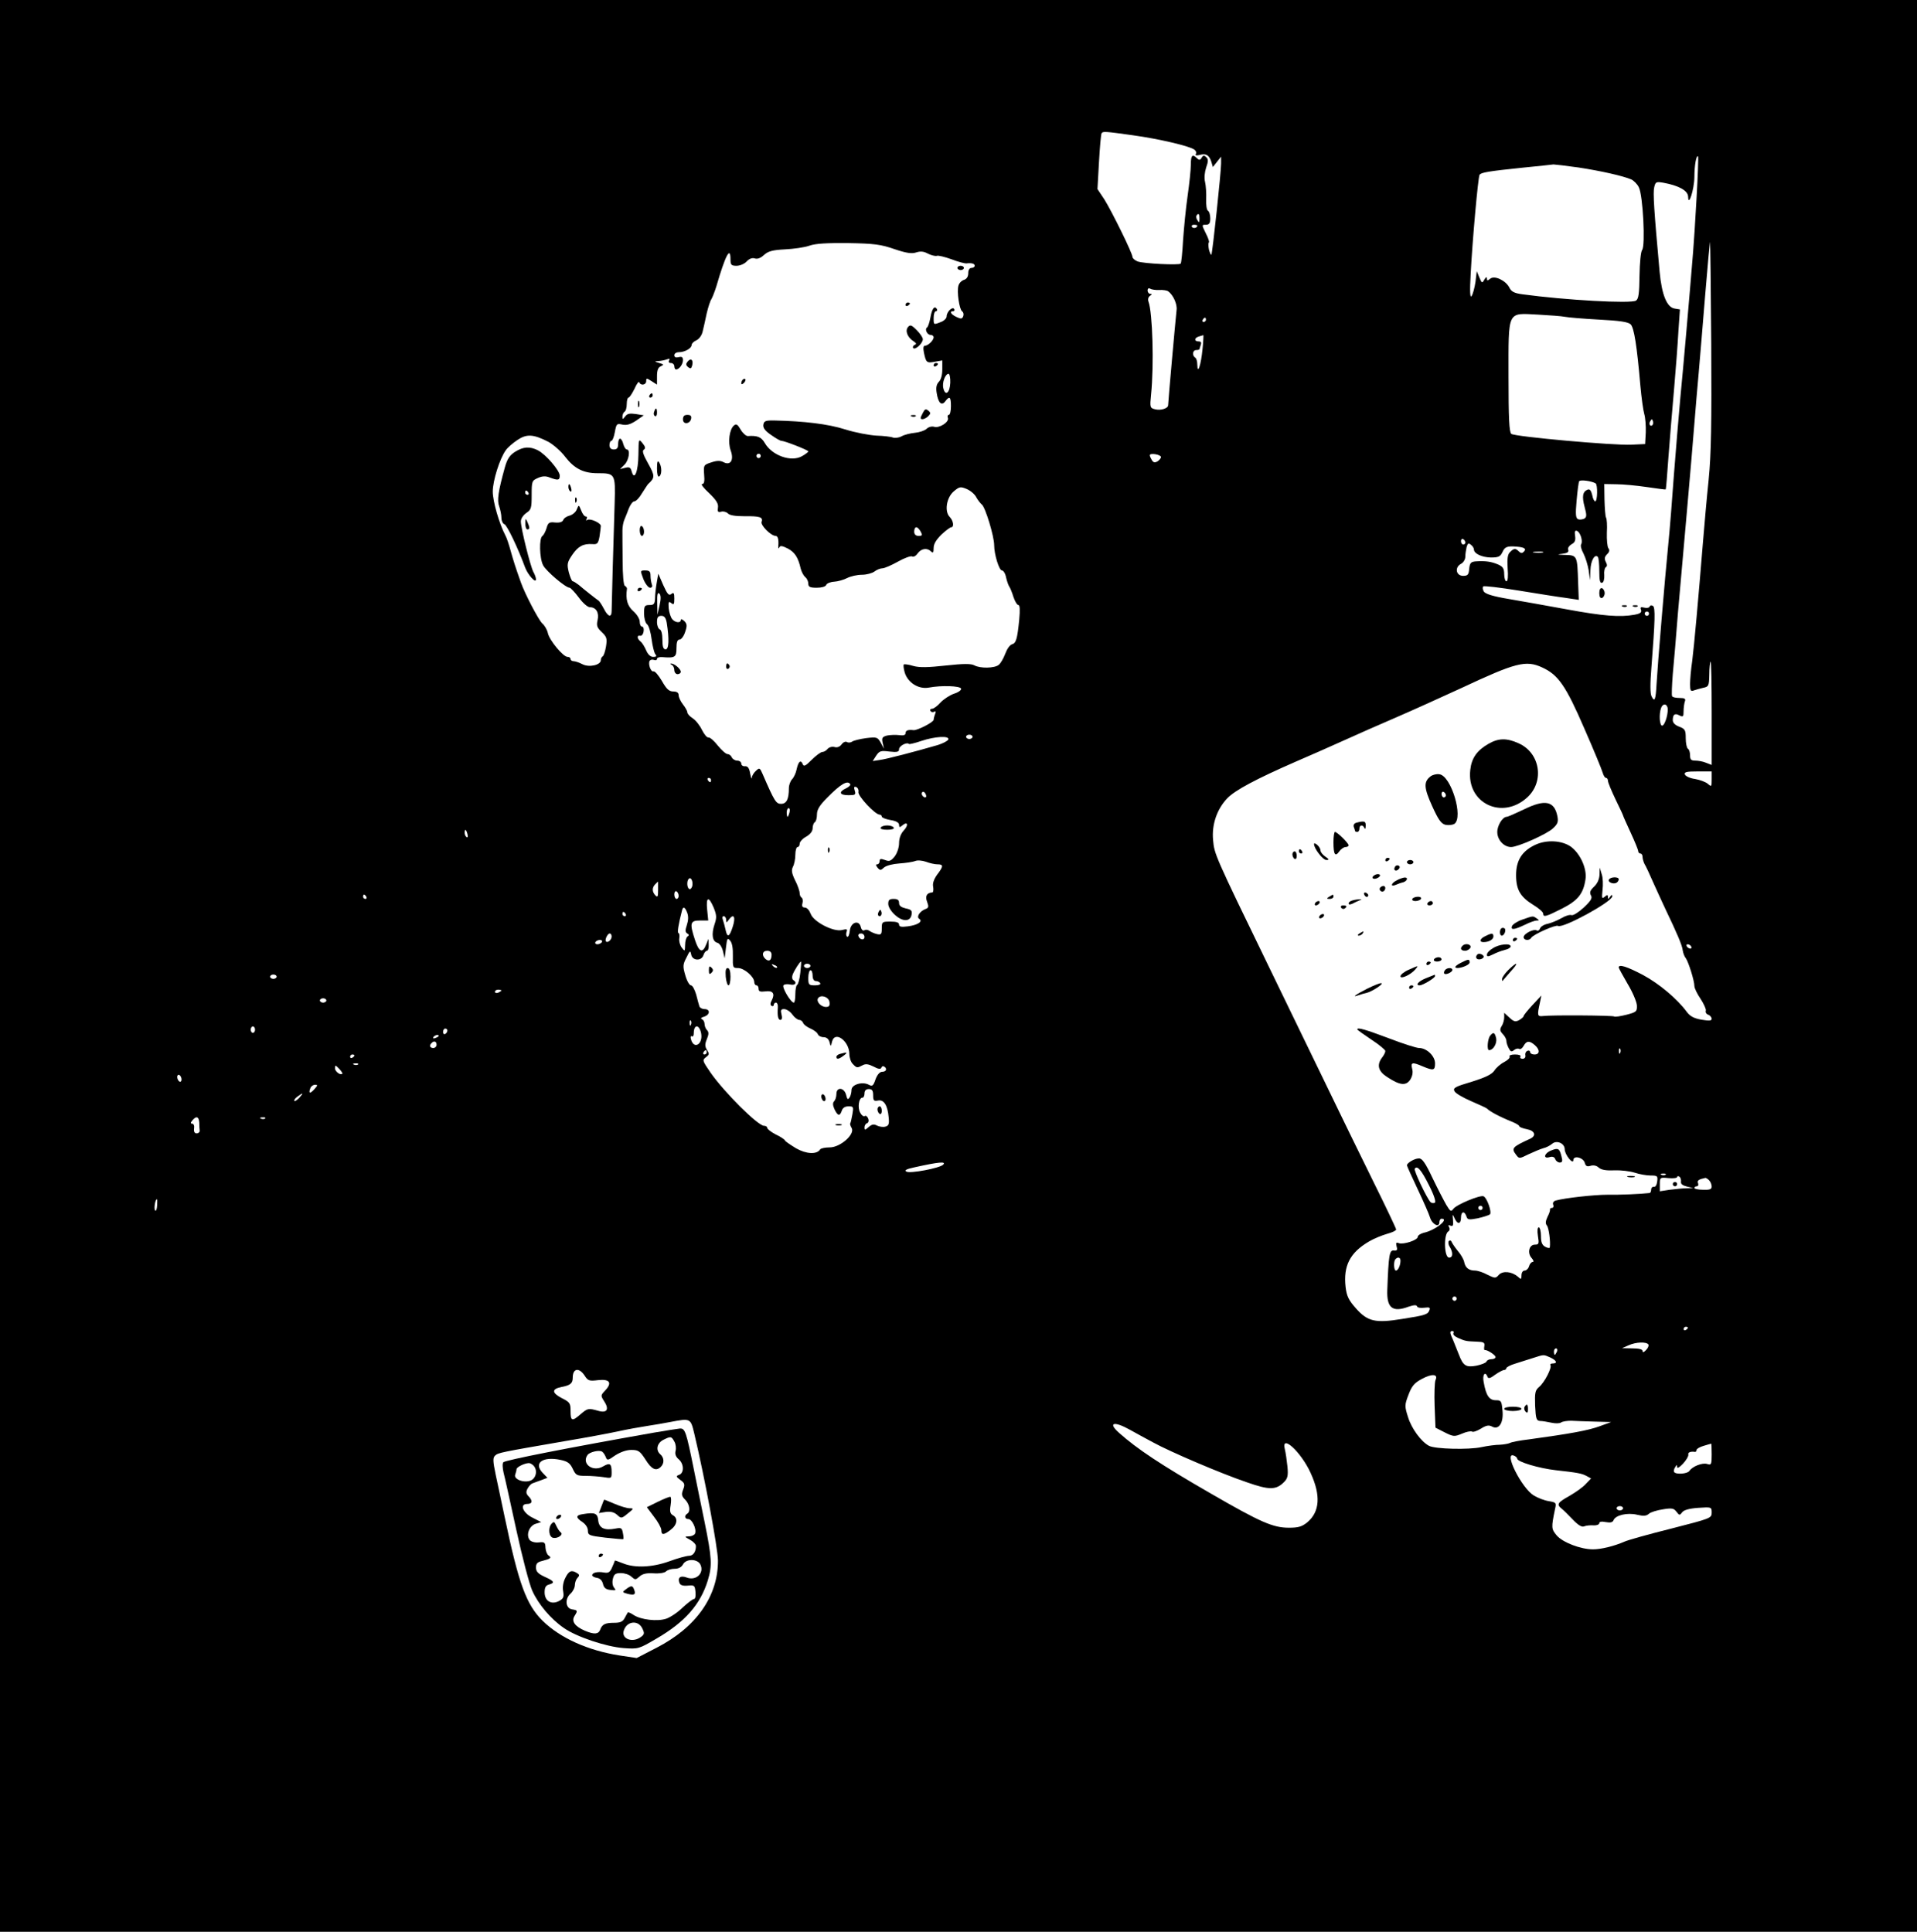 <?xml version="1.0" standalone="no"?>
<!DOCTYPE svg PUBLIC "-//W3C//DTD SVG 20010904//EN"
 "http://www.w3.org/TR/2001/REC-SVG-20010904/DTD/svg10.dtd">
<svg version="1.0" xmlns="http://www.w3.org/2000/svg"
 width="887pt" height="894pt" viewBox="0 0 887 894"
 preserveAspectRatio="xMidYMid meet">

<g transform="translate(0,894) scale(0.1,-0.1)"
fill="#000000" stroke="none">
<path d="M0 4470 l0 -4470 4435 0 4435 0 0 4470 0 4470 -4435 0 -4435 0 0
-4470z m5242 3844 c117 -16 264 -50 285 -67 7 -5 10 -14 6 -20 -4 -6 3 -8 18
-4 30 8 44 -1 54 -32 l7 -24 19 24 19 24 0 -32 c0 -40 -40 -416 -45 -422 -2
-2 -7 9 -11 23 -3 15 -4 30 -1 33 4 3 -3 23 -14 44 -19 39 -19 39 1 39 15 0
20 7 20 29 0 17 -5 33 -11 36 -6 4 -9 28 -8 54 1 25 -1 61 -5 78 -5 20 -2 46
5 68 10 28 10 38 1 47 -10 10 -15 10 -22 -2 -7 -12 -12 -12 -22 -2 -21 21 -28
13 -28 -30 0 -24 -7 -89 -15 -145 -8 -55 -17 -148 -21 -205 -3 -56 -8 -105
-11 -108 -8 -8 -172 0 -199 10 -13 5 -24 15 -24 21 0 17 -95 210 -130 266
l-32 48 7 125 c4 69 9 128 12 133 6 10 16 9 145 -9z m2608 -291 c-6 -105 -13
-216 -16 -249 -17 -210 -46 -542 -59 -674 -8 -85 -21 -247 -30 -360 -8 -113
-19 -252 -25 -310 -17 -170 -51 -579 -55 -654 -4 -76 -9 -87 -23 -59 -7 12 -7
59 -1 133 17 218 19 279 7 286 -7 4 -13 3 -15 -3 -2 -6 -14 -8 -25 -5 -16 4
-20 2 -15 -10 4 -12 -3 -18 -31 -23 -66 -12 -144 -6 -312 25 -91 17 -212 38
-269 48 -72 12 -107 23 -115 34 -6 10 -7 20 -3 24 3 4 77 -5 164 -19 87 -14
185 -30 218 -34 l60 -9 -3 81 c-4 124 -4 125 -60 127 -38 1 -40 2 -14 5 24 3
32 8 28 19 -3 8 4 18 15 25 16 8 20 18 17 39 -3 20 -1 27 9 23 15 -6 28 -47
19 -62 -4 -6 1 -25 11 -43 9 -18 20 -53 24 -78 l6 -45 2 46 c1 44 20 77 34 62
4 -3 7 -33 7 -66 0 -43 3 -57 13 -54 7 2 11 17 10 35 -2 17 2 34 7 37 7 4 7
12 0 25 -7 14 -6 23 6 35 11 10 13 20 6 28 -5 7 -8 39 -7 72 2 33 0 65 -4 70
-3 6 -6 43 -7 83 l-1 72 56 -1 c31 0 94 -6 141 -13 47 -7 86 -12 87 -11 2 0 7
68 13 151 6 82 18 223 26 314 8 91 17 211 20 267 l7 101 -24 4 c-36 5 -60 63
-70 171 -26 285 -31 366 -25 390 6 26 9 27 44 21 70 -13 112 -36 113 -64 1
-51 28 32 29 90 0 56 9 104 17 96 2 -2 -1 -89 -7 -193z m-547 142 c105 -16
206 -39 244 -55 12 -5 29 -22 36 -37 19 -37 31 -271 15 -290 -6 -8 -11 -58
-12 -119 -1 -81 -4 -107 -16 -115 -22 -15 -327 2 -525 29 -38 5 -52 12 -61 31
-17 33 -69 58 -89 41 -12 -10 -15 -10 -15 1 0 9 -5 7 -12 -5 -10 -18 -12 -17
-23 10 l-12 29 -6 -50 c-4 -27 -12 -57 -18 -65 -7 -11 -9 20 -4 105 8 153 34
445 41 456 6 11 45 17 199 33 72 7 136 14 143 15 6 0 58 -6 115 -14z m-1753
-237 c0 -18 -2 -20 -9 -8 -6 8 -7 18 -5 22 9 14 14 9 14 -14z m-10 -32 c0 -11
-19 -15 -25 -6 -3 5 1 10 9 10 9 0 16 -2 16 -4z m-1401 -109 c56 -19 81 -22
101 -15 19 6 34 5 54 -6 16 -8 34 -12 41 -10 6 3 37 -5 68 -16 31 -12 62 -20
69 -19 24 3 38 -1 38 -11 0 -5 -7 -10 -15 -10 -9 0 -15 -9 -15 -24 0 -16 -7
-27 -19 -31 -11 -3 -23 -15 -26 -26 -9 -27 4 -112 17 -120 6 -4 8 -14 5 -22
-5 -13 -10 -14 -31 -4 -26 12 -35 27 -15 27 5 0 7 5 4 10 -8 13 -35 -13 -35
-35 0 -8 -12 -20 -26 -25 -35 -14 -34 -14 -34 20 0 17 5 30 11 30 5 0 7 5 4
10 -11 18 -23 1 -30 -40 -4 -22 -11 -42 -15 -45 -13 -8 0 -35 16 -35 8 0 14
-5 14 -11 0 -14 -26 -39 -40 -39 -8 0 -9 -11 -5 -32 10 -47 13 -49 51 -42 l34
6 0 -42 c0 -25 -6 -48 -16 -57 -11 -12 -14 -27 -10 -51 7 -47 23 -62 40 -39
20 26 26 21 26 -23 0 -22 -4 -40 -10 -40 -5 0 -7 -6 -4 -14 7 -19 -40 -49 -64
-41 -12 3 -26 -1 -35 -10 -9 -8 -33 -16 -54 -18 -21 -2 -49 -9 -61 -16 -13 -7
-31 -9 -40 -6 -9 4 -44 8 -77 9 -33 2 -98 14 -145 29 -79 25 -189 38 -325 41
-43 1 -50 -2 -53 -20 -2 -14 8 -28 36 -47 21 -15 42 -27 47 -27 15 0 125 -43
125 -49 0 -3 -13 -13 -29 -22 -50 -29 -140 3 -173 62 -16 27 -34 34 -78 31 -8
0 -23 13 -33 30 -14 24 -20 28 -31 19 -21 -18 -29 -77 -15 -116 16 -44 -1 -71
-33 -54 -15 8 -31 8 -57 -1 -35 -11 -36 -13 -33 -56 3 -32 0 -44 -9 -44 -8 0
7 -19 32 -42 33 -32 44 -49 41 -67 -3 -19 0 -23 15 -19 10 3 24 -1 31 -8 8 -9
35 -13 76 -13 71 1 88 -4 80 -26 -6 -15 42 -64 64 -65 11 0 16 -15 13 -50 0
-9 2 -10 5 -3 4 9 14 7 38 -5 33 -17 49 -41 61 -94 4 -15 13 -32 21 -39 8 -6
14 -20 14 -30 0 -15 8 -19 39 -19 22 0 41 5 44 13 2 7 19 14 37 15 17 1 45 9
60 17 16 8 46 15 68 15 21 0 47 7 58 15 10 8 27 15 37 15 9 0 42 14 72 31 30
17 59 27 65 24 7 -4 18 2 26 14 17 23 44 27 62 9 9 -9 12 -6 12 16 0 19 12 38
36 62 20 19 41 34 45 34 15 0 10 30 -6 47 -26 25 -16 90 18 119 26 22 31 23
60 11 18 -8 37 -24 44 -38 7 -13 19 -28 26 -34 16 -12 57 -147 57 -188 0 -43
23 -117 36 -117 7 0 16 -15 19 -32 4 -18 11 -37 15 -43 4 -5 13 -27 19 -47 7
-21 17 -38 23 -38 7 0 8 -22 4 -67 -9 -92 -15 -110 -34 -115 -10 -3 -23 -22
-31 -44 -8 -21 -21 -44 -30 -51 -20 -16 -86 -17 -113 -2 -15 8 -50 8 -132 -1
-82 -9 -121 -10 -150 -2 -22 7 -42 9 -44 7 -3 -3 -1 -19 4 -37 14 -47 64 -79
112 -70 59 11 145 8 149 -5 2 -6 -12 -17 -32 -23 -20 -7 -48 -25 -63 -41 -14
-16 -32 -29 -39 -29 -8 0 -11 -5 -8 -10 4 -6 11 -7 17 -4 8 5 9 1 5 -10 -4
-10 -7 -22 -7 -27 0 -11 -76 -50 -93 -48 -25 3 -37 -1 -37 -14 0 -9 -10 -12
-30 -9 -16 2 -41 1 -56 -2 -22 -6 -25 -11 -20 -34 l6 -27 -15 28 c-15 26 -18
27 -68 21 -29 -4 -57 -11 -64 -16 -7 -5 -18 -6 -24 -2 -7 4 -18 -1 -25 -11 -8
-11 -21 -16 -33 -12 -11 3 -25 -1 -32 -9 -6 -8 -17 -14 -24 -14 -7 0 -29 -16
-49 -36 -29 -29 -37 -33 -42 -20 -9 22 -20 12 -28 -24 -3 -17 -13 -38 -21 -46
-8 -9 -15 -27 -15 -42 0 -51 -11 -72 -36 -72 -23 0 -30 10 -85 137 -13 30 -15
31 -31 16 -10 -9 -19 -23 -19 -32 -1 -9 -4 0 -8 19 -4 25 -11 35 -24 34 -9 -1
-17 4 -17 12 0 8 -9 14 -19 14 -10 0 -21 7 -25 15 -3 8 -12 15 -19 15 -8 0
-28 18 -46 40 -17 22 -37 39 -43 37 -7 -1 -20 15 -30 35 -10 21 -29 45 -43 54
-14 9 -25 21 -25 28 0 6 -9 22 -20 36 -11 14 -20 33 -20 43 0 11 -8 17 -25 17
-19 0 -31 11 -52 48 -16 27 -33 47 -39 45 -13 -4 -26 35 -18 49 4 5 12 7 20 4
8 -3 14 -1 14 5 0 5 10 9 23 8 60 -5 67 -1 67 41 0 28 4 40 14 40 8 0 20 16
26 35 10 29 9 38 -4 51 -9 8 -16 11 -16 5 0 -16 -26 -13 -40 4 -7 9 -14 31
-16 51 -2 29 0 33 12 23 12 -9 14 -6 14 21 0 26 -3 30 -14 21 -11 -9 -18 -1
-37 41 l-23 53 -7 -40 c-4 -22 -8 -55 -8 -72 -1 -28 -5 -33 -26 -33 -22 0 -25
-4 -25 -39 0 -21 6 -44 14 -50 8 -6 17 -37 21 -69 4 -31 12 -63 17 -69 8 -10
5 -13 -10 -13 -12 0 -24 11 -32 30 -7 16 -18 35 -26 41 -17 14 -18 30 -2 27 7
-2 14 7 16 20 2 12 -1 22 -7 22 -6 0 -11 10 -11 23 0 13 -13 34 -30 49 -27 24
-36 54 -29 104 0 4 -4 10 -10 13 -6 4 -10 52 -10 116 -1 61 -1 124 -1 140 0
17 4 39 9 50 5 11 14 35 21 53 7 17 18 32 25 32 8 0 24 17 36 38 13 20 25 39
28 42 32 29 32 38 0 95 -23 41 -29 59 -20 64 9 6 7 14 -6 30 -18 22 -18 21
-19 -54 -1 -78 -19 -122 -31 -77 -5 19 -11 22 -30 17 l-24 -6 21 21 c20 20 28
70 10 70 -5 0 -12 11 -16 25 -3 14 -10 25 -15 25 -5 0 -9 -11 -9 -25 0 -18 -5
-25 -20 -25 -13 0 -20 7 -20 20 0 11 4 20 9 20 5 0 12 18 16 41 7 38 9 40 35
34 20 -4 37 1 63 18 l36 25 -37 6 c-28 4 -40 2 -49 -11 -12 -15 -13 -15 -13
-1 0 9 5 20 10 23 6 3 10 19 10 36 0 16 4 29 8 29 5 0 17 19 28 41 10 23 20
36 22 30 6 -17 32 -13 32 5 0 15 2 15 25 0 l25 -16 0 39 c0 27 5 41 18 46 15
7 14 9 -8 15 -23 7 -23 8 -3 9 12 1 29 4 39 8 12 4 15 3 10 -5 -4 -7 -1 -12 8
-12 9 0 16 -7 16 -15 0 -8 4 -15 8 -15 14 0 32 24 32 43 0 14 -5 18 -20 14
-13 -3 -20 0 -20 9 0 8 9 14 21 14 27 0 59 18 59 33 0 7 10 17 22 22 13 6 25
23 29 40 4 17 13 55 19 85 7 30 17 60 22 66 4 7 15 34 23 60 41 141 65 188 65
124 0 -26 4 -30 28 -30 16 0 37 9 47 20 12 13 25 18 38 14 12 -4 27 2 42 16
19 17 38 23 97 26 40 2 91 9 113 17 28 10 81 13 180 12 119 -2 151 -6 214 -28z
m3767 -1067 c-9 -85 -20 -213 -26 -285 -22 -270 -41 -482 -50 -553 -6 -40 -10
-89 -10 -108 0 -30 3 -35 18 -29 9 3 29 9 43 12 25 5 27 9 28 61 0 30 3 58 6
60 3 3 5 -103 5 -236 l0 -242 -26 10 c-14 6 -36 10 -50 10 -19 0 -24 5 -24 24
0 14 -4 28 -10 31 -5 3 -10 25 -10 48 0 38 -3 44 -30 54 -19 7 -30 18 -30 30
0 27 10 34 31 22 17 -8 19 -6 19 20 0 16 3 36 6 45 5 12 -1 16 -24 16 -17 0
-33 3 -35 8 -3 4 -1 50 3 102 5 52 16 181 24 285 9 105 28 318 42 475 14 157
29 337 34 400 5 63 14 169 20 235 6 66 19 228 30 360 11 132 21 242 22 245 2
3 4 -209 6 -470 2 -369 0 -510 -12 -630z m-2542 878 c17 1 36 -2 41 -6 23 -16
43 -60 39 -87 -7 -67 -38 -413 -39 -440 0 -15 -34 -26 -61 -19 -23 6 -24 9
-18 68 14 138 7 380 -12 430 -4 11 -1 21 7 27 10 6 10 9 2 9 -7 0 -13 7 -13
16 0 9 5 12 12 8 6 -4 25 -7 42 -6z m1876 -124 c14 -3 85 -9 158 -13 97 -5
136 -11 147 -22 16 -16 29 -99 45 -284 5 -55 13 -114 18 -131 5 -16 8 -55 7
-85 l-3 -54 -64 -3 c-81 -4 -539 37 -555 50 -10 8 -13 73 -13 264 0 313 -8
295 137 288 54 -3 109 -7 123 -10z m-1660 -14 c0 -5 -5 -10 -11 -10 -5 0 -7 5
-4 10 3 6 8 10 11 10 2 0 4 -4 4 -10z m-16 -137 c-7 -72 -23 -120 -24 -71 0
15 -4 30 -10 33 -15 10 -12 35 5 35 8 0 15 2 15 4 0 2 3 11 6 20 4 11 1 16
-10 16 -22 0 -20 17 2 23 9 3 18 5 20 6 1 0 0 -29 -4 -66z m-1167 -155 c-2
-46 -23 -63 -32 -25 -7 26 9 67 24 67 5 0 9 -19 8 -42z m3249 -195 c-10 -10
-19 5 -10 18 6 11 8 11 12 0 2 -7 1 -15 -2 -18z m-5108 -78 c23 -13 59 -44 78
-70 42 -54 84 -75 149 -75 81 0 83 -2 79 -137 -5 -162 -14 -473 -14 -500 0
-33 -17 -28 -36 10 -9 17 -20 34 -24 37 -12 8 -69 53 -92 73 -12 9 -24 17 -28
17 -4 0 -12 19 -18 41 -9 37 -8 46 15 80 27 40 51 54 94 51 23 -2 27 3 33 35
3 21 6 43 6 49 0 14 -49 36 -62 28 -7 -4 -8 -2 -4 4 4 7 2 12 -4 12 -6 0 -15
12 -21 28 -11 27 -11 27 -20 5 -4 -12 -19 -25 -33 -29 -13 -3 -27 -12 -30 -21
-4 -9 -17 -13 -38 -11 -27 3 -32 -1 -39 -26 -5 -16 -13 -32 -19 -36 -16 -10
-14 -103 3 -136 14 -27 104 -104 123 -104 5 -1 24 -21 42 -45 18 -25 41 -45
51 -45 29 0 44 -25 36 -60 -6 -26 -2 -35 19 -55 23 -22 26 -29 20 -67 -4 -24
-11 -44 -16 -46 -4 -2 -8 -10 -8 -17 0 -23 -54 -35 -85 -19 -15 8 -34 14 -41
14 -8 0 -14 5 -14 10 0 6 -6 10 -14 10 -20 0 -84 77 -91 110 -3 15 -15 36 -26
45 -17 16 -80 136 -99 190 -26 73 -33 96 -47 145 -8 30 -19 63 -25 73 -28 53
-58 157 -58 202 0 50 32 152 60 191 8 12 32 33 53 47 44 30 75 28 145 -8z
m982 -65 c0 -5 -4 -10 -10 -10 -5 0 -10 5 -10 10 0 6 5 10 10 10 6 0 10 -4 10
-10z m1852 -5 c0 -5 -7 -14 -16 -20 -12 -7 -19 -6 -26 5 -5 8 -10 19 -10 23 0
12 50 4 52 -8z m2011 -122 c10 -6 9 -83 -2 -83 -5 0 -11 13 -14 30 -5 20 -11
28 -21 24 -23 -9 -27 -31 -14 -80 10 -37 10 -47 -1 -54 -8 -4 -21 -6 -29 -3
-11 5 -13 21 -7 87 4 45 9 85 12 89 5 8 58 1 76 -10z m-3123 -223 c9 -17 8
-20 -10 -20 -13 0 -20 7 -20 20 0 11 4 20 10 20 5 0 14 -9 20 -20z m2520 -51
c0 -5 -4 -9 -10 -9 -5 0 -10 7 -10 16 0 8 5 12 10 9 6 -3 10 -10 10 -16z m40
-32 c0 -19 36 -36 78 -37 36 0 44 4 54 25 11 25 22 29 68 25 34 -3 44 -10 31
-23 -8 -8 -14 -8 -23 1 -16 16 -23 15 -41 -3 -11 -10 -14 -31 -11 -75 3 -37 1
-60 -6 -60 -5 0 -10 15 -10 33 0 26 -6 35 -29 45 -31 13 -57 17 -103 14 -22
-2 -27 -7 -30 -34 -2 -28 -7 -33 -28 -33 -33 0 -40 39 -11 55 12 6 21 21 21
33 0 12 3 32 6 45 5 18 9 20 20 11 8 -6 14 -16 14 -22z m318 -14 c-10 -2 -28
-2 -40 0 -13 2 -5 4 17 4 22 1 32 -1 23 -4z m-4086 -244 l-10 -44 -1 55 c-1
39 2 51 10 43 7 -7 8 -24 1 -54z m4578 -39 c0 -5 -4 -10 -10 -10 -5 0 -10 5
-10 10 0 6 5 10 10 10 6 0 10 -4 10 -10z m-4545 -42 c12 -75 10 -123 -5 -123
-11 0 -15 12 -15 44 0 27 -5 46 -12 48 -7 3 -13 18 -13 34 0 22 5 29 20 29 14
0 21 -9 25 -32z m4051 -207 c74 -34 109 -84 195 -283 44 -100 82 -193 85 -205
4 -13 10 -23 15 -23 5 0 9 -6 9 -13 0 -8 16 -46 35 -86 19 -39 35 -73 35 -75
0 -2 16 -38 35 -79 19 -41 35 -80 35 -86 0 -6 5 -11 10 -11 6 0 10 -7 10 -15
0 -8 4 -23 9 -33 6 -9 24 -48 41 -87 17 -38 42 -92 55 -120 56 -117 79 -171
81 -193 2 -13 8 -29 14 -36 12 -16 40 -104 40 -129 0 -10 13 -37 29 -60 15
-23 26 -48 24 -54 -3 -7 2 -16 11 -19 9 -3 16 -12 16 -19 0 -9 -11 -10 -47 -4
-35 6 -53 16 -68 36 -44 60 -127 130 -203 171 -74 39 -112 51 -112 35 0 -4 19
-38 41 -76 23 -38 42 -83 43 -100 1 -28 -2 -31 -48 -43 -28 -7 -53 -11 -57 -8
-9 5 -290 7 -329 2 -27 -3 -28 2 -15 61 l7 34 -41 -44 c-22 -24 -41 -47 -41
-51 0 -4 -9 -12 -21 -19 -17 -9 -25 -7 -45 12 l-24 22 0 -21 c0 -12 -5 -31
-12 -41 -9 -15 -8 -22 5 -36 9 -9 17 -23 17 -31 0 -9 5 -24 11 -35 8 -16 13
-18 24 -9 8 7 19 9 24 6 6 -4 15 3 21 14 13 24 27 25 52 3 24 -21 23 -43 -2
-43 -11 0 -20 5 -20 11 0 6 -6 9 -12 6 -7 -2 -12 -11 -10 -21 2 -9 -4 -16 -13
-16 -9 0 -13 5 -10 10 4 6 -7 10 -25 10 -17 0 -29 -4 -25 -10 3 -5 -8 -16 -25
-25 -16 -8 -37 -26 -45 -39 -12 -18 -41 -32 -105 -52 -78 -23 -88 -29 -80 -44
5 -10 40 -30 77 -46 37 -16 70 -31 73 -34 14 -14 56 -37 118 -62 17 -7 32 -16
32 -20 0 -4 16 -10 36 -14 36 -7 44 -30 14 -44 -83 -38 -88 -44 -65 -74 14
-19 15 -19 57 2 24 11 54 24 68 28 14 3 33 13 42 21 21 18 58 2 58 -26 0 -24
39 -73 40 -50 0 24 47 12 53 -13 4 -15 11 -18 27 -13 13 4 28 1 38 -9 12 -10
34 -14 72 -12 30 1 72 -4 94 -11 21 -7 54 -13 73 -13 32 0 34 -2 31 -27 -2
-16 -8 -27 -15 -25 -7 1 -13 -5 -13 -13 0 -8 -3 -15 -7 -16 -43 -5 -141 -9
-195 -8 -62 0 -198 -15 -240 -27 -10 -3 -15 -11 -11 -20 3 -7 0 -14 -6 -14 -6
0 -10 -3 -9 -7 1 -5 -4 -20 -12 -35 -9 -20 -10 -31 -2 -40 8 -11 17 -72 13
-101 -1 -4 -10 -3 -21 3 -15 8 -20 21 -20 50 0 22 -5 40 -10 40 -6 0 -8 -15
-4 -40 6 -36 4 -40 -14 -40 -27 0 -36 -39 -15 -62 9 -10 11 -18 5 -18 -6 0
-14 -9 -17 -20 -3 -11 -13 -20 -21 -20 -8 0 -14 -10 -14 -22 0 -19 -2 -20 -17
-6 -28 24 -70 28 -88 8 -15 -17 -18 -16 -53 1 -20 11 -45 19 -57 19 -28 0 -45
13 -50 39 -2 12 -15 35 -29 51 -13 16 -26 35 -29 42 -2 7 -8 9 -13 5 -4 -4 -3
-17 4 -27 16 -27 15 -50 -3 -50 -23 0 -26 107 -4 121 7 4 8 12 4 20 -6 8 -4
11 6 7 12 -5 14 1 12 26 -3 28 -2 29 7 9 13 -31 30 -29 30 2 0 29 16 33 25 6
5 -16 11 -17 53 -9 26 6 51 14 56 18 10 10 -14 78 -30 84 -17 6 -126 -39 -140
-59 -10 -14 -14 -11 -32 19 -11 19 -40 75 -64 125 -33 70 -48 91 -63 90 -20 0
-55 -21 -55 -32 0 -3 22 -52 49 -109 27 -57 53 -116 58 -133 10 -32 43 -48 43
-21 0 9 5 16 10 16 38 0 -29 -54 -82 -65 -15 -4 -28 -12 -28 -19 0 -15 -66
-37 -88 -29 -12 5 -14 1 -10 -15 5 -17 2 -21 -13 -19 -20 2 -24 -20 -30 -183
-3 -83 24 -105 99 -77 25 8 36 9 39 1 2 -6 17 -8 33 -6 24 3 29 1 24 -11 -7
-20 -18 -24 -127 -41 -123 -20 -159 -12 -213 49 -34 38 -43 57 -48 99 -11 98
20 159 109 211 22 13 59 28 83 35 23 6 42 15 42 20 0 5 -51 112 -113 237 -62
125 -151 309 -199 408 -48 99 -171 353 -274 565 -256 527 -255 527 -261 592
-7 72 18 144 66 194 37 38 133 89 316 169 61 26 160 70 220 97 61 28 171 76
245 108 74 32 209 93 300 135 254 119 300 131 376 96z m579 -183 c7 -20 -9
-81 -23 -86 -13 -4 -17 53 -6 82 7 19 23 21 29 4z m-3215 -138 c0 -5 -7 -10
-15 -10 -8 0 -15 5 -15 10 0 6 7 10 15 10 8 0 15 -4 15 -10z m-112 -12 c-3 -7
-24 -18 -49 -26 -107 -31 -237 -65 -268 -69 l-33 -5 16 25 c15 22 22 24 61 19
36 -4 45 -2 45 11 0 15 36 34 46 24 2 -2 28 4 57 14 62 21 131 25 125 7z
m3532 -185 c0 -34 -1 -35 -17 -21 -10 9 -37 19 -60 23 -23 3 -44 13 -47 21 -4
11 7 14 59 14 l65 0 0 -37z m-4630 -3 c0 -5 -2 -10 -4 -10 -3 0 -8 5 -11 10
-3 6 -1 10 4 10 6 0 11 -4 11 -10z m644 -19 c3 -4 -6 -13 -19 -19 -36 -17 -31
-32 11 -32 31 0 35 2 29 21 -5 16 -3 20 6 17 8 -3 13 -13 11 -23 -4 -18 77
-105 98 -105 5 0 10 -4 10 -9 0 -5 18 -12 40 -16 26 -4 40 -12 40 -22 0 -13 3
-13 15 -3 25 21 30 2 7 -23 -14 -15 -22 -36 -22 -59 0 -20 -9 -46 -20 -61 -18
-22 -25 -25 -45 -17 -20 7 -25 6 -25 -5 0 -8 -5 -15 -11 -15 -8 0 -7 -5 1 -15
12 -14 15 -14 30 0 10 9 41 17 71 19 30 2 62 7 73 11 10 5 33 3 50 -3 18 -7
42 -12 54 -12 28 0 28 -9 -2 -48 -15 -21 -22 -41 -18 -57 2 -14 0 -25 -4 -25
-25 -1 -35 -17 -24 -44 8 -22 7 -28 -8 -33 -26 -10 -43 -36 -29 -45 19 -12 -6
-29 -52 -35 -31 -4 -41 -2 -41 8 0 10 -12 14 -40 14 -38 0 -40 -1 -40 -31 0
-28 -3 -31 -22 -27 -13 3 -28 10 -35 15 -7 5 -17 7 -23 3 -7 -4 -14 2 -17 15
-9 35 -47 22 -51 -18 -2 -18 -7 -30 -12 -27 -5 3 -6 13 -3 22 5 13 2 15 -21 9
-39 -10 -132 38 -145 75 -6 16 -17 29 -27 29 -11 0 -15 6 -11 20 3 11 1 23 -4
26 -5 3 -9 12 -9 21 0 9 -9 36 -21 59 -16 33 -18 47 -10 63 6 11 11 36 11 55
0 20 5 36 10 36 6 0 10 7 10 15 0 9 13 24 30 33 19 11 30 25 30 39 0 12 5 25
10 28 6 3 10 20 10 36 0 22 12 42 48 78 61 62 94 82 106 62z m351 -59 c-8 -8
-25 10 -19 20 4 6 9 5 15 -3 4 -7 6 -15 4 -17z m-632 -72 c-3 -11 -7 -20 -9
-20 -2 0 -4 9 -4 20 0 11 4 20 9 20 5 0 7 -9 4 -20z m-1490 -100 c3 -11 1 -18
-4 -14 -5 3 -9 12 -9 20 0 20 7 17 13 -6z m1040 -241 c-3 -10 -9 -16 -14 -13
-11 6 -12 38 -2 47 10 11 21 -13 16 -34z m-158 -17 c0 -32 -2 -36 -12 -26 -16
16 -17 36 -1 52 7 7 12 12 13 12 0 0 0 -17 0 -38z m95 -28 c0 -8 -4 -14 -10
-14 -5 0 -10 9 -10 21 0 11 5 17 10 14 6 -3 10 -13 10 -21z m-1445 -4 c3 -5 1
-10 -4 -10 -6 0 -11 5 -11 10 0 6 2 10 4 10 3 0 8 -4 11 -10z m1607 -50 c14
-35 15 -46 4 -78 -15 -46 -10 -79 13 -85 10 -2 21 -19 26 -38 l8 -34 6 49 c5
44 7 48 20 32 9 -10 13 -37 12 -71 -1 -53 0 -55 24 -55 28 0 75 -40 75 -65 0
-8 5 -15 10 -15 6 0 10 -7 10 -16 0 -12 7 -15 31 -12 35 5 46 -10 30 -41 -7
-13 -8 -22 -1 -26 5 -3 10 -1 10 4 0 6 5 11 10 11 6 0 10 -10 9 -22 -3 -39 1
-58 12 -58 7 0 9 10 5 25 -5 20 -3 25 12 25 11 0 28 -11 38 -25 10 -14 25 -25
32 -25 7 0 15 -6 18 -14 3 -8 18 -19 34 -26 16 -7 31 -18 34 -26 3 -8 15 -14
27 -14 13 0 23 -8 27 -22 6 -23 6 -23 12 2 13 51 79 3 80 -57 0 -17 7 -39 16
-47 18 -19 20 -19 45 -6 14 8 27 6 51 -6 22 -12 33 -13 36 -5 2 6 8 9 13 5 15
-9 10 -24 -9 -24 -11 0 -23 -13 -31 -35 -10 -30 -15 -34 -31 -25 -30 16 -80 1
-80 -24 0 -11 -4 -28 -9 -35 -8 -12 -11 -9 -16 12 -9 35 -45 38 -45 4 0 -13
-5 -28 -10 -33 -8 -8 -7 -19 1 -37 15 -32 25 -34 34 -7 4 13 15 20 31 20 23 0
24 -2 18 -37 -4 -21 -8 -40 -10 -42 -2 -2 1 -12 7 -22 15 -29 -53 -89 -102
-89 -21 0 -40 -4 -44 -9 -15 -25 -65 -22 -112 5 -26 16 -50 32 -51 36 -2 5
-21 18 -43 28 -21 11 -39 25 -39 30 0 6 -7 10 -15 10 -28 0 -185 156 -248 247
-37 54 -38 57 -21 70 16 12 17 16 5 34 -10 17 -10 27 0 51 9 22 9 32 0 41 -6
6 -11 19 -11 28 0 10 -6 20 -12 22 -8 4 -4 8 10 12 28 9 29 35 2 35 -11 0 -22
6 -24 13 -2 6 -9 31 -15 55 -7 23 -17 42 -24 42 -7 0 -19 21 -26 46 -12 41
-12 50 5 82 16 33 18 35 22 15 5 -30 48 -32 57 -3 3 11 11 20 16 20 5 0 9 12
8 28 l-1 27 -11 -27 c-16 -41 -33 -34 -51 21 -26 79 -23 91 23 91 l38 0 -5 50
c-6 60 7 64 30 10z m-122 -25 c6 -16 5 -35 -2 -56 -8 -24 -8 -33 2 -39 9 -5 9
-9 1 -14 -6 -4 -11 -22 -11 -39 -1 -31 -1 -31 -16 -12 -8 11 -13 30 -11 42 2
12 1 24 -4 25 -6 3 0 40 17 106 5 19 14 14 24 -13z m-285 -5 c3 -5 1 -10 -4
-10 -6 0 -11 5 -11 10 0 6 2 10 4 10 3 0 8 -4 11 -10z m465 -27 c0 -15 2 -14
14 3 22 29 31 9 16 -36 -15 -47 -25 -51 -33 -12 -3 15 -9 35 -12 45 -4 10 -3
17 4 17 6 0 11 -8 11 -17z m-530 -77 c0 -15 -18 -31 -26 -23 -7 7 7 37 17 37
5 0 9 -6 9 -14z m1170 -2 c0 -17 -22 -14 -28 4 -2 7 3 12 12 12 9 0 16 -7 16
-16z m-1215 -24 c-3 -5 -13 -10 -21 -10 -8 0 -12 5 -9 10 3 6 13 10 21 10 8 0
12 -4 9 -10z m5040 -20 c3 -5 2 -10 -4 -10 -5 0 -13 5 -16 10 -3 6 -2 10 4 10
5 0 13 -4 16 -10z m-4255 -38 c0 -26 -11 -34 -27 -21 -20 17 -16 39 7 39 13 0
20 -7 20 -18z m133 -84 c-3 -29 -10 -54 -15 -56 -4 -2 -8 -21 -8 -43 0 -21 -3
-39 -7 -39 -14 0 -55 69 -48 80 3 5 17 7 31 4 24 -6 34 9 14 21 -5 3 -6 13 -3
23 7 20 34 62 39 62 2 0 0 -24 -3 -52z m-108 24 c-3 -3 -11 0 -18 7 -9 10 -8
11 6 5 10 -3 15 -9 12 -12z m155 8 c0 -5 -7 -10 -15 -10 -8 0 -15 5 -15 10 0
6 7 10 15 10 8 0 15 -4 15 -10z m10 -45 c0 -15 6 -25 14 -25 8 0 18 -4 21 -10
4 -6 -7 -10 -24 -10 -29 0 -31 3 -31 35 0 19 5 35 10 35 6 0 10 -11 10 -25z
m-2480 -5 c0 -5 -7 -10 -15 -10 -8 0 -15 5 -15 10 0 6 7 10 15 10 8 0 15 -4
15 -10z m1040 -64 c0 -2 -7 -6 -15 -10 -8 -3 -15 -1 -15 4 0 6 7 10 15 10 8 0
15 -2 15 -4z m1518 -53 c3 -17 -2 -23 -16 -23 -24 0 -46 25 -37 40 12 19 50 7
53 -17z m-2328 7 c0 -5 -7 -10 -15 -10 -8 0 -15 5 -15 10 0 6 7 10 15 10 8 0
15 -4 15 -10z m1687 -112 c-3 -8 -6 -5 -6 6 -1 11 2 17 5 13 3 -3 4 -12 1 -19z
m-2017 -23 c0 -8 -4 -15 -10 -15 -5 0 -10 7 -10 15 0 8 5 15 10 15 6 0 10 -7
10 -15z m2064 -16 c10 -52 -34 -78 -47 -28 -3 10 -1 17 4 13 5 -3 9 3 9 14 0
42 25 43 34 1z m-1174 12 c0 -6 -4 -13 -10 -16 -5 -3 -10 1 -10 9 0 9 5 16 10
16 6 0 10 -4 10 -9z m-40 -25 c0 -2 -7 -7 -16 -10 -8 -3 -12 -2 -9 4 6 10 25
14 25 6z m-10 -41 c0 -8 -7 -15 -15 -15 -16 0 -20 12 -8 23 11 12 23 8 23 -8z
m5477 -37 c-3 -8 -6 -5 -6 6 -1 11 2 17 5 13 3 -3 4 -12 1 -19z m-4227 2 c0
-5 -5 -10 -11 -10 -5 0 -7 5 -4 10 3 6 8 10 11 10 2 0 4 -4 4 -10z m-1630 -14
c0 -3 -4 -8 -10 -11 -5 -3 -10 -1 -10 4 0 6 5 11 10 11 6 0 10 -2 10 -4z m17
-42 c-3 -3 -12 -4 -19 -1 -8 3 -5 6 6 6 11 1 17 -2 13 -5z m-73 -43 c-8 -9
-34 10 -34 25 0 16 2 16 19 -2 10 -10 17 -21 15 -23z m-744 -27 c0 -8 -4 -12
-10 -9 -5 3 -10 13 -10 21 0 8 5 12 10 9 6 -3 10 -13 10 -21z m615 -44 c-20
-23 -29 -21 -19 4 3 9 13 16 22 16 13 0 12 -3 -3 -20z m2585 -29 c0 -24 3 -28
23 -24 27 5 44 -22 49 -79 3 -30 0 -38 -16 -42 -10 -3 -28 0 -38 5 -15 8 -24
6 -39 -7 -17 -15 -19 -15 -19 -1 0 8 5 17 12 19 7 3 9 12 5 22 -4 9 -11 15
-16 11 -6 -3 -15 4 -21 16 -13 23 -6 69 10 69 6 0 10 9 10 20 0 13 7 20 20 20
15 0 20 -7 20 -29z m-2655 -11 c-10 -11 -21 -18 -23 -15 -3 3 3 12 14 20 27
20 30 18 9 -5z m-463 -115 c0 -14 1 -31 2 -37 1 -7 -6 -13 -14 -13 -10 0 -14
8 -12 23 2 12 -2 22 -9 22 -8 0 -8 4 1 15 18 22 30 18 32 -10z m305 19 c-3 -3
-12 -4 -19 -1 -8 3 -5 6 6 6 11 1 17 -2 13 -5z m3137 -214 c-16 -16 -153 -42
-170 -32 -11 6 0 12 38 20 112 25 148 28 132 12z m2248 -95 c24 -47 33 -77 27
-81 -6 -3 -15 -2 -20 3 -16 16 -78 146 -73 154 11 18 31 -6 66 -76z m1095 49
c-3 -3 -12 -4 -19 -1 -8 3 -5 6 6 6 11 1 17 -2 13 -5z m71 -32 c-2 -11 7 -18
27 -23 l30 -7 -31 -1 c-17 0 -52 -4 -78 -7 l-46 -7 0 33 c0 31 1 32 40 28 22
-2 40 0 40 5 0 4 5 5 10 2 6 -4 9 -14 8 -23z m130 6 c7 -7 12 -20 12 -29 0
-13 -9 -16 -40 -15 -22 0 -40 4 -40 8 0 5 5 8 11 8 6 0 9 6 6 14 -5 13 2 18
34 25 3 0 10 -4 17 -11z m-7181 -117 c-1 -17 -5 -27 -9 -23 -7 7 0 52 8 52 2
0 2 -13 1 -29z m6133 -11 c0 -5 -4 -10 -10 -10 -5 0 -10 5 -10 10 0 6 5 10 10
10 6 0 10 -4 10 -10z m-380 -244 c0 -22 -11 -46 -21 -46 -10 0 -12 43 -2 53
11 12 23 8 23 -7z m260 -176 c0 -5 -4 -10 -10 -10 -5 0 -10 5 -10 10 0 6 5 10
10 10 6 0 10 -4 10 -10z m1070 -134 c0 -3 -4 -8 -10 -11 -5 -3 -10 -1 -10 4 0
6 5 11 10 11 6 0 10 -2 10 -4z m-1085 -26 c-3 -6 6 -15 22 -22 34 -15 38 -15
86 -17 32 -1 38 -4 35 -21 -2 -10 -1 -19 2 -18 10 3 50 -23 50 -32 0 -6 -9
-10 -19 -10 -11 0 -21 -5 -23 -11 -2 -6 -23 -14 -46 -19 -49 -9 -62 -1 -82 52
-7 18 -19 47 -26 65 -17 37 -17 43 -3 43 5 0 7 -5 4 -10z m902 -52 c3 -6 -2
-17 -11 -26 -10 -11 -16 -12 -16 -4 0 8 -17 12 -47 12 l-48 1 30 13 c35 16 83
17 92 4z m-423 -33 c-4 -8 -8 -15 -10 -15 -2 0 -4 7 -4 15 0 8 4 15 10 15 5 0
7 -7 4 -15z m-31 -27 c30 -14 35 -28 11 -28 -8 0 -13 -3 -10 -8 7 -12 -27 -79
-52 -100 -19 -16 -21 -27 -19 -88 3 -60 6 -69 23 -70 10 0 34 -4 52 -8 18 -4
38 -4 45 1 7 5 28 8 47 8 19 -1 69 -3 110 -4 l75 -2 -55 -20 c-52 -19 -135
-34 -324 -60 -44 -5 -84 -13 -90 -17 -6 -3 -27 -7 -46 -8 -19 0 -57 -5 -85
-11 -59 -13 -215 -9 -243 6 -36 19 -81 80 -97 133 -16 50 -16 56 2 103 15 40
27 55 61 73 47 26 78 24 64 -5 -4 -10 -6 -64 -4 -119 l4 -101 43 -22 c40 -20
45 -20 79 -6 20 9 41 13 47 10 5 -4 24 3 42 14 24 15 36 17 51 9 31 -17 54 17
48 75 -4 44 -6 47 -31 47 -30 0 -45 21 -56 84 -7 34 7 53 18 24 3 -9 13 -7 35
10 17 12 36 22 42 22 5 0 10 4 10 8 0 5 19 15 43 22 23 7 60 19 82 26 50 16
46 16 78 2z m-4468 -84 c15 -24 22 -26 62 -21 54 6 67 -12 33 -48 -21 -22 -21
-24 -5 -49 25 -38 14 -57 -27 -45 -46 13 -49 12 -82 -16 -39 -34 -46 -32 -46
15 0 36 -3 41 -41 60 -46 24 -47 42 -2 51 42 8 53 17 53 43 0 44 29 49 55 10z
m508 -271 c48 -202 108 -525 109 -584 1 -165 -100 -310 -285 -405 l-91 -47
-80 12 c-146 23 -273 80 -355 160 -76 75 -111 171 -176 481 -13 63 -32 150
-41 193 -14 67 -14 81 -3 91 14 13 24 15 319 66 96 16 209 37 250 46 41 9 102
20 135 25 33 5 80 13 105 18 96 18 95 19 113 -56z m2014 21 c26 -15 75 -41
108 -59 78 -43 314 -144 435 -185 103 -36 134 -36 171 1 17 17 20 30 16 72 -3
29 -8 64 -12 80 -19 74 75 -12 119 -109 48 -104 43 -180 -15 -229 -25 -20 -41
-25 -85 -25 -74 0 -131 25 -361 158 -233 134 -342 207 -425 281 -53 47 -25 56
49 15z m2693 -115 c0 -47 -2 -50 -21 -44 -22 7 -68 -11 -82 -32 -9 -14 -63
-18 -71 -5 -2 4 -1 14 5 22 7 12 9 13 9 1 0 -8 11 -2 27 15 15 16 26 35 25 42
-3 11 10 16 31 13 4 0 7 3 7 9 0 5 15 14 33 19 17 5 33 10 35 10 1 1 2 -22 2
-50z m-900 -19 c0 -15 100 -45 180 -54 100 -11 119 -15 140 -26 l22 -12 -24
-25 c-12 -14 -47 -39 -75 -55 -57 -32 -62 -40 -37 -60 9 -7 32 -30 52 -51 24
-25 41 -35 51 -31 9 4 28 6 44 5 15 -1 27 4 27 10 0 7 11 9 30 5 22 -4 32 -1
36 9 9 23 64 36 109 25 30 -7 43 -6 55 5 8 7 37 16 64 20 42 7 51 5 63 -11 13
-17 15 -18 26 -3 8 11 33 18 75 21 61 4 62 4 62 -22 0 -26 -4 -27 -187 -74
-104 -26 -201 -53 -218 -61 -46 -20 -106 -35 -144 -35 -58 0 -140 32 -168 64
-25 30 -26 35 -8 122 7 30 5 31 -29 37 -20 3 -51 15 -69 26 -56 34 -141 203
-93 185 9 -3 16 -10 16 -14z m490 -230 c0 -5 -7 -10 -15 -10 -8 0 -15 5 -15
10 0 6 7 10 15 10 8 0 15 -4 15 -10z"/>
<path d="M7400 6195 c0 -17 5 -25 13 -22 6 2 12 12 12 22 0 10 -6 20 -12 23
-8 2 -13 -6 -13 -23z"/>
<path d="M7508 6133 c7 -3 16 -2 19 1 4 3 -2 6 -13 5 -11 0 -14 -3 -6 -6z"/>
<path d="M7558 6133 c7 -3 16 -2 19 1 4 3 -2 6 -13 5 -11 0 -14 -3 -6 -6z"/>
<path d="M4430 7700 c0 -5 7 -10 15 -10 8 0 15 5 15 10 0 6 -7 10 -15 10 -8 0
-15 -4 -15 -10z"/>
<path d="M4190 7529 c0 -5 5 -7 10 -4 6 3 10 8 10 11 0 2 -4 4 -10 4 -5 0 -10
-5 -10 -11z"/>
<path d="M4201 7426 c-14 -17 -2 -48 27 -66 12 -8 14 -13 4 -16 -6 -3 -10 -10
-7 -14 8 -13 45 21 45 40 0 8 -13 27 -29 43 -24 24 -30 25 -40 13z"/>
<path d="M3181 7266 c-8 -10 -8 -16 3 -25 11 -9 15 -7 19 9 6 25 -7 35 -22 16z"/>
<path d="M4320 7249 c0 -5 5 -7 10 -4 6 3 10 8 10 11 0 2 -4 4 -10 4 -5 0 -10
-5 -10 -11z"/>
<path d="M3437 7183 c-4 -3 -7 -11 -7 -17 0 -6 5 -5 12 2 6 6 9 14 7 17 -3 3
-9 2 -12 -2z"/>
<path d="M3005 7110 c-3 -5 -1 -10 4 -10 6 0 11 5 11 10 0 6 -2 10 -4 10 -3 0
-8 -4 -11 -10z"/>
<path d="M2952 7070 c0 -14 2 -19 5 -12 2 6 2 18 0 25 -3 6 -5 1 -5 -13z"/>
<path d="M3027 7035 c-4 -8 -2 -17 3 -20 6 -4 10 3 10 14 0 25 -6 27 -13 6z"/>
<path d="M4271 7031 c-6 -11 -11 -22 -11 -25 0 -11 21 -6 35 8 12 12 12 16 0
26 -11 9 -16 7 -24 -9z"/>
<path d="M3160 6999 c0 -25 33 -22 38 4 2 12 -3 17 -17 17 -15 0 -21 -6 -21
-21z"/>
<path d="M4218 7013 c7 -3 16 -2 19 1 4 3 -2 6 -13 5 -11 0 -14 -3 -6 -6z"/>
<path d="M3040 6772 c0 -26 4 -41 10 -37 13 8 13 45 0 65 -7 11 -10 3 -10 -28z"/>
<path d="M2960 6486 c0 -14 5 -26 10 -26 6 0 10 9 10 19 0 11 -4 23 -10 26 -6
4 -10 -5 -10 -19z"/>
<path d="M2977 6260 c9 -22 23 -40 31 -40 9 0 12 6 8 16 -3 9 -6 27 -6 40 0
19 -5 24 -24 24 -24 0 -24 0 -9 -40z"/>
<path d="M2950 6209 c0 -5 5 -7 10 -4 6 3 10 8 10 11 0 2 -4 4 -10 4 -5 0 -10
-5 -10 -11z"/>
<path d="M3108 5863 c6 -2 12 -13 12 -24 0 -10 7 -19 15 -19 8 0 15 5 15 11 0
13 -30 39 -45 38 -5 0 -4 -3 3 -6z"/>
<path d="M3360 5854 c0 -8 5 -12 10 -9 6 4 8 11 5 16 -9 14 -15 11 -15 -7z"/>
<path d="M2383 6849 c-25 -16 -36 -33 -47 -72 -31 -112 -37 -153 -26 -181 5
-15 10 -38 10 -52 0 -14 6 -27 14 -30 12 -5 61 -106 96 -201 13 -34 50 -75 50
-54 0 7 -5 22 -12 34 -14 26 -58 203 -58 234 0 13 11 29 25 39 23 15 25 23 25
83 0 63 1 67 29 79 20 9 36 10 55 2 38 -14 46 -13 46 9 0 23 -64 98 -101 117
-38 19 -68 17 -106 -7z m62 -189 c3 -5 1 -10 -4 -10 -6 0 -11 5 -11 10 0 6 2
10 4 10 3 0 8 -4 11 -10z"/>
<path d="M2630 6686 c0 -8 4 -17 9 -20 5 -4 7 3 4 14 -6 23 -13 26 -13 6z"/>
<path d="M2661 6624 c0 -11 3 -14 6 -6 3 7 2 16 -1 19 -3 4 -6 -2 -5 -13z"/>
<path d="M2431 6518 c-1 -16 4 -28 9 -28 12 0 12 8 0 35 -8 18 -9 17 -9 -7z"/>
<path d="M6886 5497 c-52 -30 -77 -65 -83 -120 -18 -155 149 -234 265 -126 79
74 58 205 -41 249 -55 25 -93 25 -141 -3z"/>
<path d="M6619 5347 c-32 -25 -31 -52 7 -136 29 -64 42 -83 62 -88 14 -3 32
-1 41 4 44 29 -15 225 -70 230 -13 2 -31 -3 -40 -10z m71 -88 c0 -5 -4 -9 -10
-9 -5 0 -10 7 -10 16 0 8 5 12 10 9 6 -3 10 -10 10 -16z"/>
<path d="M7053 5195 c-40 -19 -76 -35 -81 -35 -20 0 -45 -42 -44 -72 1 -36 31
-68 64 -68 31 0 164 59 193 86 23 21 26 31 21 57 -14 70 -57 79 -153 32z"/>
<path d="M6277 5133 c-11 -3 -16 -10 -13 -20 3 -8 6 -17 6 -19 0 -2 5 -4 10
-4 6 0 10 7 10 15 0 18 16 20 23 3 3 -7 6 -3 6 10 1 22 -6 24 -42 15z"/>
<path d="M6170 5042 c0 -57 8 -69 27 -42 8 11 21 20 29 20 8 0 14 4 14 8 0 10
-53 62 -63 62 -4 0 -7 -22 -7 -48z"/>
<path d="M7103 5030 c-61 -29 -88 -72 -88 -140 0 -68 20 -101 80 -138 25 -15
45 -33 45 -39 0 -19 12 -16 87 22 73 37 99 68 109 135 8 49 -24 120 -68 152
-42 29 -112 33 -165 8z"/>
<path d="M6080 5034 c0 -21 41 -74 57 -74 14 0 14 3 -5 16 -12 8 -22 21 -22
28 0 8 -7 19 -15 26 -8 7 -15 9 -15 4z"/>
<path d="M6010 5000 c0 -5 5 -10 11 -10 5 0 7 5 4 10 -3 6 -8 10 -11 10 -2 0
-4 -4 -4 -10z"/>
<path d="M5980 4986 c0 -8 5 -18 10 -21 6 -3 10 3 10 14 0 12 -4 21 -10 21 -5
0 -10 -6 -10 -14z"/>
<path d="M6410 4959 c0 -5 5 -7 10 -4 6 3 10 8 10 11 0 2 -4 4 -10 4 -5 0 -10
-5 -10 -11z"/>
<path d="M6510 4950 c0 -5 7 -10 15 -10 8 0 15 5 15 10 0 6 -7 10 -15 10 -8 0
-15 -4 -15 -10z"/>
<path d="M6455 4929 c-10 -15 3 -25 16 -12 7 7 7 13 1 17 -6 3 -14 1 -17 -5z"/>
<path d="M7401 4892 c-1 -21 -10 -41 -25 -55 -18 -17 -22 -27 -15 -40 8 -13 1
-25 -33 -57 -24 -22 -49 -38 -57 -35 -7 3 -28 -3 -46 -14 -18 -10 -46 -22 -63
-26 -17 -3 -33 -13 -36 -21 -3 -9 -10 -13 -15 -10 -14 9 -61 -15 -61 -31 0
-15 26 -18 35 -3 10 16 114 62 124 55 22 -13 251 112 251 137 0 9 -3 8 -10 -2
-8 -12 -10 -12 -10 -1 0 11 -3 11 -15 1 -13 -11 -14 -7 -10 31 3 24 2 58 -4
74 l-9 30 -1 -33z"/>
<path d="M6360 4890 c-20 -12 -5 -24 16 -12 9 5 12 12 7 15 -5 3 -15 2 -23 -3z"/>
<path d="M6463 4866 c-27 -13 -31 -32 -5 -21 9 4 25 10 35 12 19 6 24 24 5 22
-7 -1 -23 -6 -35 -13z"/>
<path d="M7445 4870 c-8 -12 20 -24 35 -15 5 3 10 10 10 16 0 12 -37 12 -45
-1z"/>
<path d="M6385 4831 c-6 -11 9 -23 19 -14 9 9 7 23 -3 23 -6 0 -12 -4 -16 -9z"/>
<path d="M6312 4801 c4 -13 18 -16 19 -4 0 4 -5 9 -11 12 -7 2 -11 -2 -8 -8z"/>
<path d="M6150 4790 c-13 -8 -12 -10 3 -10 9 0 17 5 17 10 0 12 -1 12 -20 0z"/>
<path d="M6535 4780 c-3 -5 3 -10 14 -10 11 0 23 5 26 10 3 6 -3 10 -14 10
-11 0 -23 -4 -26 -10z"/>
<path d="M6258 4773 c-10 -2 -18 -9 -18 -14 0 -6 7 -6 18 -1 9 5 24 12 32 15
13 5 13 5 0 5 -8 0 -23 -2 -32 -5z"/>
<path d="M6085 4760 c-3 -5 -2 -10 4 -10 5 0 13 5 16 10 3 6 2 10 -4 10 -5 0
-13 -4 -16 -10z"/>
<path d="M6605 4760 c-3 -5 1 -10 9 -10 9 0 16 5 16 10 0 6 -4 10 -9 10 -6 0
-13 -4 -16 -10z"/>
<path d="M6205 4740 c4 -6 11 -8 16 -5 14 9 11 15 -7 15 -8 0 -12 -5 -9 -10z"/>
<path d="M6105 4700 c-3 -5 -2 -10 4 -10 5 0 13 5 16 10 3 6 2 10 -4 10 -5 0
-13 -4 -16 -10z"/>
<path d="M7043 4684 c-23 -8 -44 -22 -47 -30 -7 -19 11 -17 59 6 22 11 47 20
55 20 13 0 13 1 0 10 -18 12 -15 12 -67 -6z"/>
<path d="M6946 4643 c-9 -9 -7 -33 3 -33 12 0 22 28 12 34 -5 3 -11 3 -15 -1z"/>
<path d="M6290 4620 c-9 -6 -10 -10 -3 -10 6 0 15 5 18 10 8 12 4 12 -15 0z"/>
<path d="M6873 4608 c-26 -12 -30 -28 -9 -28 25 0 46 12 46 26 0 16 -7 17 -37
2z"/>
<path d="M7000 4589 c0 -5 5 -7 10 -4 6 3 10 8 10 11 0 2 -4 4 -10 4 -5 0 -10
-5 -10 -11z"/>
<path d="M6767 4563 c-13 -12 -7 -23 12 -23 10 0 21 7 25 15 5 15 -24 22 -37
8z"/>
<path d="M6908 4552 c-16 -9 -28 -22 -28 -30 0 -10 5 -10 28 1 15 8 39 17 55
21 15 3 27 11 27 16 0 16 -53 11 -82 -8z"/>
<path d="M6836 4523 c-11 -11 -6 -23 8 -23 8 0 17 4 20 9 7 10 -19 23 -28 14z"/>
<path d="M6635 4500 c-3 -5 3 -10 14 -10 12 0 21 5 21 10 0 6 -6 10 -14 10 -8
0 -18 -4 -21 -10z"/>
<path d="M6757 4483 c-16 -8 -26 -17 -23 -20 10 -10 66 9 66 23 0 17 -6 16
-43 -3z"/>
<path d="M6600 4479 c0 -5 5 -7 10 -4 6 3 10 8 10 11 0 2 -4 4 -10 4 -5 0 -10
-5 -10 -11z"/>
<path d="M6979 4451 c-16 -16 -29 -35 -29 -42 0 -7 1 -10 3 -8 1 2 18 21 36
42 41 44 33 50 -10 8z"/>
<path d="M6518 4452 c-21 -9 -38 -23 -38 -30 0 -15 48 7 69 32 16 19 16 19
-31 -2z"/>
<path d="M6685 4449 c-4 -6 -5 -12 -2 -15 7 -7 37 7 37 17 0 13 -27 11 -35 -2z"/>
<path d="M6598 4413 c-35 -14 -51 -33 -29 -33 14 0 71 34 71 43 0 4 -1 7 -2 6
-2 -1 -20 -8 -40 -16z"/>
<path d="M6325 4364 c-53 -27 -73 -42 -40 -30 11 4 28 9 38 11 26 6 85 45 67
45 -8 0 -37 -12 -65 -26z"/>
<path d="M6520 4369 c0 -5 5 -7 10 -4 6 3 10 8 10 11 0 2 -4 4 -10 4 -5 0 -10
-5 -10 -11z"/>
<path d="M6280 4176 c0 -2 29 -23 65 -47 36 -23 65 -48 65 -53 0 -6 -7 -20
-15 -30 -26 -34 -18 -64 23 -90 59 -39 87 -42 107 -13 10 16 14 34 9 51 -7 30
0 32 49 11 50 -21 57 -19 57 14 0 34 -39 71 -74 71 -12 0 -75 20 -140 45 -109
41 -146 52 -146 41z"/>
<path d="M6895 4147 c-12 -15 -16 -67 -5 -67 19 0 37 30 33 54 -6 28 -13 32
-28 13z"/>
<path d="M7178 3616 c-33 -12 -40 -41 -8 -31 13 4 22 1 26 -9 3 -9 13 -16 21
-16 12 0 14 7 8 28 -9 37 -15 41 -47 28z"/>
<path d="M7533 3493 c9 -2 23 -2 30 0 6 3 -1 5 -18 5 -16 0 -22 -2 -12 -5z"/>
<path d="M4075 5110 c-4 -6 8 -10 30 -10 22 0 34 4 30 10 -3 6 -17 10 -30 10
-13 0 -27 -4 -30 -10z"/>
<path d="M3831 5004 c0 -11 3 -14 6 -6 3 7 2 16 -1 19 -3 4 -6 -2 -5 -13z"/>
<path d="M4110 4757 c0 -14 13 -35 31 -51 36 -33 72 -32 77 2 3 18 -2 23 -27
28 -21 5 -31 12 -31 25 0 14 -7 19 -25 19 -20 0 -25 -5 -25 -23z"/>
<path d="M4066 4721 c-4 -7 -5 -15 -2 -18 9 -9 19 4 14 18 -4 11 -6 11 -12 0z"/>
<path d="M3280 4450 c0 -19 3 -21 12 -12 9 9 9 15 0 24 -9 9 -12 7 -12 -12z"/>
<path d="M3358 4420 c2 -22 8 -40 13 -40 5 0 9 18 9 40 0 26 -5 40 -13 40 -9
0 -11 -12 -9 -40z"/>
<path d="M3888 4063 c-10 -2 -18 -9 -18 -14 0 -13 12 -11 34 6 20 15 16 17
-16 8z"/>
<path d="M3800 3866 c0 -8 5 -18 10 -21 6 -3 10 1 10 9 0 8 -4 18 -10 21 -5 3
-10 -1 -10 -9z"/>
<path d="M3868 3733 c6 -2 18 -2 25 0 6 3 1 5 -13 5 -14 0 -19 -2 -12 -5z"/>
<path d="M4060 3806 c0 -8 5 -18 10 -21 6 -3 10 3 10 14 0 12 -4 21 -10 21 -5
0 -10 -6 -10 -14z"/>
<path d="M7740 3460 c0 -5 5 -10 10 -10 6 0 10 5 10 10 0 6 -4 10 -10 10 -5 0
-10 -4 -10 -10z"/>
<path d="M7054 2429 c-3 -6 -1 -16 5 -22 8 -8 11 -5 11 11 0 24 -5 28 -16 11z"/>
<path d="M6960 2420 c0 -5 18 -10 40 -10 22 0 40 5 40 10 0 6 -18 10 -40 10
-22 0 -40 -4 -40 -10z"/>
<path d="M3020 2309 c-385 -68 -681 -126 -691 -136 -5 -5 -4 -26 1 -48 6 -22
32 -141 59 -265 27 -124 60 -251 74 -282 28 -62 85 -130 146 -172 58 -41 196
-87 276 -93 69 -5 71 -4 153 44 131 76 203 158 237 269 21 69 19 104 -15 271
-17 81 -39 192 -50 245 -35 173 -40 188 -64 187 -11 -1 -68 -10 -126 -20z
m100 -40 c7 -11 9 -31 6 -43 -4 -15 1 -28 14 -39 25 -21 26 -63 3 -72 -16 -6
-16 -8 5 -24 20 -14 22 -21 13 -44 -9 -23 -7 -31 9 -47 21 -21 26 -55 10 -65
-15 -9 -12 -25 5 -25 17 0 39 -46 31 -67 -3 -7 -16 -13 -28 -13 -22 -1 -22 -1
5 -16 15 -8 27 -21 27 -29 0 -27 -13 -45 -32 -45 -11 0 -52 -11 -90 -25 -80
-29 -161 -32 -215 -10 -20 8 -37 14 -38 13 0 -2 -6 -16 -13 -32 -10 -23 -17
-27 -39 -23 -29 5 -53 -1 -53 -13 0 -5 10 -10 22 -12 14 -2 24 -12 28 -28 4
-18 13 -26 35 -28 25 -3 27 -2 16 11 -7 9 -9 26 -5 41 5 21 12 26 37 26 17 0
39 -7 49 -17 17 -15 19 -15 37 1 14 13 33 17 65 15 26 -2 51 2 58 9 7 7 24 12
40 12 17 0 31 7 38 20 14 27 65 27 80 1 21 -40 -19 -79 -64 -61 -28 10 -42 -1
-32 -26 4 -10 16 -14 38 -12 31 3 33 1 36 -29 2 -19 -1 -33 -7 -33 -6 0 -29
-18 -52 -39 -22 -22 -56 -45 -76 -52 -42 -14 -117 -5 -151 17 -13 9 -25 14
-27 12 -1 -2 -8 -13 -14 -25 -9 -18 -21 -23 -49 -23 -42 0 -56 -7 -65 -32 -8
-21 -27 -23 -70 -5 -47 20 -64 44 -49 68 16 25 15 27 -10 31 -31 4 -36 48 -8
73 11 10 20 28 20 40 0 11 6 27 12 33 10 10 10 15 -2 22 -25 16 -38 11 -54
-22 -10 -19 -14 -43 -10 -63 4 -26 1 -33 -19 -44 -36 -19 -67 0 -67 40 0 22 5
32 20 36 29 8 25 16 -20 36 -30 14 -40 24 -40 43 0 18 7 25 28 30 39 10 46 15
31 25 -7 4 -14 20 -15 36 -1 25 -4 28 -31 25 -17 -2 -35 3 -42 11 -18 23 -3
65 27 75 l26 8 -39 20 c-46 22 -62 64 -26 64 25 0 27 15 6 36 -11 12 -12 20
-4 35 6 11 16 22 22 24 7 3 25 9 41 15 l29 11 -23 24 c-42 45 2 76 83 59 34
-7 45 -16 57 -41 14 -30 19 -33 60 -33 25 0 62 -3 83 -6 36 -6 37 -6 37 23 0
40 -8 45 -39 27 -47 -28 -101 11 -73 52 9 14 54 25 68 16 6 -4 13 -15 17 -25
6 -17 10 -16 44 8 24 15 51 25 74 25 33 0 40 -5 66 -45 28 -45 49 -55 71 -33
17 17 15 43 -3 58 -22 19 -15 52 15 67 34 17 37 16 50 -8z m-652 -111 c20 -20
14 -57 -11 -69 -31 -14 -82 5 -73 27 3 9 6 20 6 25 0 9 35 27 56 28 5 1 15 -4
22 -11z m504 -754 c11 -22 10 -28 -7 -40 -40 -29 -93 -7 -78 32 15 43 67 47
85 8z"/>
<path d="M3044 1990 l-51 -25 33 -44 c19 -24 34 -52 34 -62 0 -24 11 -24 44 2
30 23 34 54 9 67 -12 7 -15 18 -10 46 3 19 3 37 -1 39 -4 1 -30 -9 -58 -23z"/>
<path d="M2783 1969 l-12 -31 32 5 c22 3 38 -1 52 -13 19 -18 21 -18 50 6 28
22 28 24 8 24 -12 0 -42 9 -68 20 -26 11 -48 20 -49 20 -1 0 -7 -14 -13 -31z"/>
<path d="M2698 1933 c-35 -5 -35 -16 -3 -37 15 -10 25 -26 25 -39 0 -22 6 -24
81 -33 44 -5 82 -8 83 -7 2 2 1 15 -2 29 -4 23 -8 25 -34 20 -51 -10 -76 2
-80 37 -3 34 -15 39 -70 30z"/>
<path d="M2575 1920 c-3 -5 -2 -10 4 -10 5 0 13 5 16 10 3 6 2 10 -4 10 -5 0
-13 -4 -16 -10z"/>
<path d="M2551 1887 c-16 -20 -11 -61 9 -64 21 -4 48 15 35 25 -6 4 -15 18
-21 31 -9 20 -11 21 -23 8z"/>
<path d="M2770 1739 c0 -5 5 -7 10 -4 6 3 10 8 10 11 0 2 -4 4 -10 4 -5 0 -10
-5 -10 -11z"/>
<path d="M2896 1585 c-18 -13 -17 -14 8 -21 32 -8 39 -3 30 20 -7 19 -13 20
-38 1z"/>
</g>
</svg>
